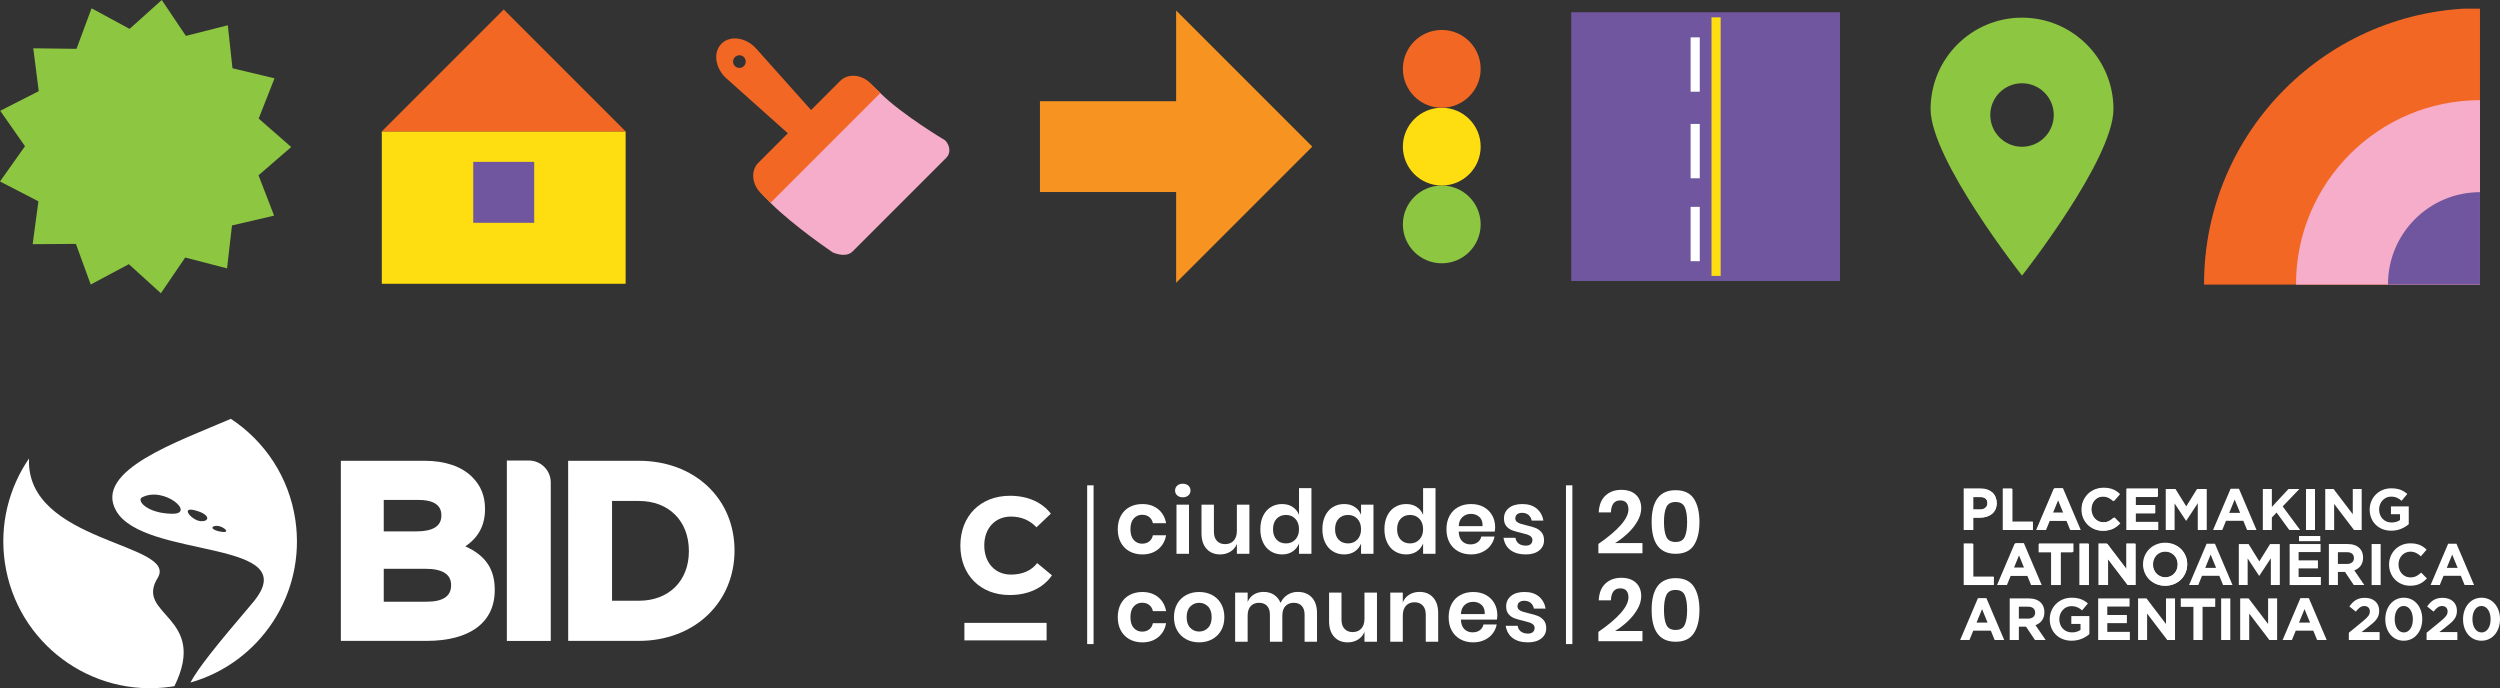 <?xml version="1.0" encoding="UTF-8" standalone="no"?>
<!-- Generator: Adobe Illustrator 17.0.0, SVG Export Plug-In . SVG Version: 6.00 Build 0)  -->

<svg
   xmlns:dc="http://purl.org/dc/elements/1.1/"
   xmlns:cc="http://creativecommons.org/ns#"
   xmlns:rdf="http://www.w3.org/1999/02/22-rdf-syntax-ns#"
   xmlns:svg="http://www.w3.org/2000/svg"
   xmlns="http://www.w3.org/2000/svg"
   xmlns:xlink="http://www.w3.org/1999/xlink"
   xmlns:sodipodi="http://sodipodi.sourceforge.net/DTD/sodipodi-0.dtd"
   xmlns:inkscape="http://www.inkscape.org/namespaces/inkscape"
   version="1.1"
   id="Layer_1"
   x="0px"
   y="0px"
   viewBox="0 0 907.684 249.876"
   enable-background="new 0 0 907.684 769.715"
   xml:space="preserve"
   sodipodi:docname="volver_a_la_calle_logo_bottom_mobile.svg"
   inkscape:version="0.92.3 (2405546, 2018-03-11)"><rect x="0" y="0" width="907.684" height="249.876" fill="#333333" stroke="none"/><defs
   id="defs451" /><sodipodi:namedview
   pagecolor="#ffffff"
   bordercolor="#666666"
   borderopacity="1"
   objecttolerance="10"
   gridtolerance="10"
   guidetolerance="10"
   inkscape:pageopacity="0"
   inkscape:pageshadow="2"
   inkscape:window-width="1920"
   inkscape:window-height="1052"
   id="namedview449"
   showgrid="false"
   inkscape:zoom="0.30660699"
   inkscape:cx="453.842"
   inkscape:cy="90.187661"
   inkscape:window-x="0"
   inkscape:window-y="0"
   inkscape:window-maximized="1"
   inkscape:current-layer="Layer_1"
   fit-margin-top="0"
   fit-margin-left="0"
   fit-margin-right="0"
   fit-margin-bottom="0" />











<g
   id="g272"
   transform="translate(0,-517.62)">
	<polygon
   points="58.409,624.093 46.79,613.538 32.938,620.92 27.555,606.175 11.858,606.274 13.945,590.717 0,583.51 9.078,570.704 0.079,557.842 14.068,550.722 12.077,535.152 27.773,535.348 33.246,520.636 47.053,528.104 58.736,517.62 67.491,530.649 82.708,526.796 84.405,542.401 99.67,546.061 93.92,560.667 105.736,571.002 93.857,581.263 99.516,595.905 84.229,599.47 82.436,615.065 67.243,611.118 "
   id="polygon206"
   style="fill:#8dc641" />
	<g
   id="g214">
		<path
   d="m 309.544,608.929 34.085,-34.085 c 1.589,-1.589 1.364,-4.414 -0.5,-6.278 0,0 -15.716,-9.362 -23.511,-17.156 -7.795,-7.794 -5.367,-2.767 -6.955,-1.178 l -34.085,34.085 c -1.589,1.589 -7.294,-1.517 1.178,6.955 8.472,8.472 22.644,18.023 22.644,18.023 2.9,1.167 5.556,1.222 7.144,-0.366 z"
   id="path208"
   inkscape:connector-curvature="0"
   style="fill:#f6adca" />
		<path
   d="m 276.198,587.714 v 0 c -3.262,-3.262 -3.656,-8.205 -0.876,-10.986 l 29.752,-29.752 c 2.78,-2.78 7.724,-2.386 10.986,0.876 v 0 l 3.558,3.558 -39.862,39.862 z"
   id="path210"
   inkscape:connector-curvature="0"
   style="fill:#f26724" />
		<path
   d="m 263.767,546.111 18.252,16.3 12.672,11.317 7.51,-7.51 -11.317,-12.672 -16.3,-18.252 c -3.626,-4.06 -9.434,-5.015 -12.633,-1.816 -3.2,3.199 -2.245,9.007 1.816,12.633 z m 3.064,-7.753 c 0.898,-0.898 2.355,-0.898 3.253,0 0.898,0.898 0.898,2.355 0,3.253 -0.898,0.898 -2.355,0.898 -3.253,0 -0.899,-0.898 -0.899,-2.355 0,-3.253 z"
   id="path212"
   inkscape:connector-curvature="0"
   style="fill:#f26724" />
	</g>
	<g
   id="g228">
		<rect
   x="570.479"
   y="522.066"
   width="97.581"
   height="97.581"
   id="rect216"
   style="fill:#70569e" />
		<g
   id="g226">
			<rect
   x="613.818"
   y="562.619"
   width="3.319"
   height="19.732"
   id="rect218"
   style="fill:#ffffff" />
			<rect
   x="613.818"
   y="592.724"
   width="3.319"
   height="19.732"
   id="rect220"
   style="fill:#ffffff" />
			<rect
   x="613.818"
   y="531.181"
   width="3.319"
   height="19.732"
   id="rect222"
   style="fill:#ffffff" />
			<rect
   x="621.402"
   y="523.921"
   width="3.319"
   height="93.872"
   id="rect224"
   style="fill:#ffde11" />
		</g>
	</g>
	<path
   d="m 734.144,524.031 c -18.333,0 -33.195,14.862 -33.195,33.195 0,18.333 33.195,60.455 33.195,60.455 0,0 33.195,-42.122 33.195,-60.455 0,-18.333 -14.862,-33.195 -33.195,-33.195 z m 0,46.875 c -6.366,0 -11.527,-5.161 -11.527,-11.527 0,-6.366 5.161,-11.527 11.527,-11.527 6.366,0 11.527,5.161 11.527,11.527 0,6.366 -5.161,11.527 -11.527,11.527 z"
   id="path230"
   inkscape:connector-curvature="0"
   style="fill:#8dc641" />
	<g
   id="g238">
		<rect
   x="138.625"
   y="565.323"
   width="88.524"
   height="55.328"
   id="rect232"
   style="fill:#ffde11" />
		<polygon
   points="227.149,565.324 138.625,565.324 182.887,521.062 "
   id="polygon234"
   style="fill:#f26724" />
		<rect
   x="171.822"
   y="576.389"
   width="22.131"
   height="22.131"
   id="rect236"
   style="fill:#70569e" />
	</g>
	<g
   id="g244">
		<polygon
   points="427.018,620.297 427.018,521.416 476.459,570.857 "
   id="polygon240"
   style="fill:#f79421" />
		<rect
   x="377.577"
   y="554.376"
   width="62.032"
   height="32.961"
   id="rect242"
   style="fill:#f79421" />
	</g>
	<g
   id="g260">
		<defs
   id="defs247">
			<rect
   id="SVGID_5_"
   x="800.228"
   y="520.763"
   width="100.187"
   height="100.187" />
		</defs>
		<clipPath
   id="SVGID_6_">
			<use
   xlink:href="#SVGID_5_"
   overflow="visible"
   id="use249"
   style="overflow:visible"
   x="0"
   y="0"
   width="100%"
   height="100%" />
		</clipPath>
		<g
   clip-path="url(#SVGID_6_)"
   id="g258">
			<circle
   cx="900.416"
   cy="620.782"
   r="100.187"
   id="circle252"
   style="fill:#f26724" />
			<path
   d="m 900.416,687.573 c -36.829,0 -66.792,-29.962 -66.792,-66.791 0,-36.829 29.963,-66.792 66.792,-66.792 36.829,0 66.792,29.962 66.792,66.792 -10e-4,36.829 -29.963,66.791 -66.792,66.791 z"
   id="path254"
   inkscape:connector-curvature="0"
   style="fill:#f6adca" />
			<path
   d="m 900.416,654.178 c -18.415,0 -33.396,-14.981 -33.396,-33.395 0,-18.415 14.981,-33.396 33.396,-33.396 18.415,0 33.396,14.981 33.396,33.396 -10e-4,18.413 -14.982,33.395 -33.396,33.395 z"
   id="path256"
   inkscape:connector-curvature="0"
   style="fill:#70569e" />
		</g>
	</g>
	<g
   id="g270">
		<g
   id="g268">
			<circle
   cx="523.469"
   cy="599.098"
   r="14.121"
   id="circle262"
   style="fill:#8dc641" />
			<circle
   cx="523.469"
   cy="570.857"
   r="14.121"
   id="circle264"
   style="fill:#ffde11" />
			<circle
   cx="523.469"
   cy="542.615"
   r="14.121"
   id="circle266"
   style="fill:#f26724" />
		</g>
	</g>
</g>
<g
   id="g436"
   transform="translate(0,-517.62)">
	<g
   id="g330">
		<g
   id="g328">
			<g
   id="g304">
				<path
   d="m 420.496,702.49 c 1.534,1.245 2.495,2.941 2.882,5.088 h -4.798 c -0.193,-0.944 -0.634,-1.691 -1.32,-2.238 -0.688,-0.548 -1.557,-0.821 -2.608,-0.821 -1.202,0 -2.206,0.446 -3.011,1.337 -0.805,0.891 -1.208,2.194 -1.208,3.912 0,1.718 0.403,3.021 1.208,3.912 0.805,0.892 1.809,1.337 3.011,1.337 1.052,0 1.921,-0.274 2.608,-0.821 0.687,-0.548 1.127,-1.293 1.32,-2.238 h 4.798 c -0.387,2.147 -1.348,3.843 -2.882,5.088 -1.535,1.245 -3.451,1.868 -5.748,1.868 -1.739,0 -3.284,-0.371 -4.637,-1.111 -1.353,-0.74 -2.405,-1.798 -3.156,-3.172 -0.752,-1.374 -1.127,-2.995 -1.127,-4.862 0,-1.868 0.375,-3.494 1.127,-4.879 0.751,-1.385 1.804,-2.441 3.156,-3.172 1.353,-0.729 2.897,-1.095 4.637,-1.095 2.297,-0.001 4.213,0.622 5.748,1.867 z"
   id="path274"
   inkscape:connector-curvature="0"
   style="fill:#ffffff" />
				<path
   d="m 427.409,693.94 c 0.516,-0.461 1.191,-0.692 2.029,-0.692 0.837,0 1.513,0.231 2.028,0.692 0.515,0.462 0.772,1.058 0.772,1.787 0,0.709 -0.258,1.294 -0.772,1.755 -0.516,0.462 -1.191,0.692 -2.028,0.692 -0.838,0 -1.514,-0.23 -2.029,-0.692 -0.515,-0.461 -0.772,-1.046 -0.772,-1.755 0,-0.729 0.258,-1.325 0.772,-1.787 z m 4.284,6.908 v 17.84 h -4.541 v -17.84 z"
   id="path276"
   inkscape:connector-curvature="0"
   style="fill:#ffffff" />
				<path
   d="m 453.621,700.848 v 17.84 h -4.541 v -3.606 c -0.472,1.202 -1.251,2.141 -2.334,2.817 -1.085,0.676 -2.335,1.015 -3.752,1.015 -2.061,0 -3.703,-0.677 -4.927,-2.029 -1.224,-1.352 -1.835,-3.241 -1.835,-5.667 v -10.369 h 4.508 v 9.854 c 0,1.417 0.365,2.518 1.095,3.301 0.729,0.784 1.718,1.176 2.963,1.176 1.309,0 2.351,-0.419 3.123,-1.256 0.773,-0.838 1.159,-2.04 1.159,-3.607 v -9.467 h 4.541 z"
   id="path278"
   inkscape:connector-curvature="0"
   style="fill:#ffffff" />
				<path
   d="m 469.335,701.685 c 1.063,0.709 1.83,1.664 2.303,2.866 v -9.692 h 4.508 v 23.829 h -4.508 v -3.735 c -0.473,1.202 -1.24,2.163 -2.303,2.882 -1.063,0.72 -2.346,1.079 -3.848,1.079 -1.503,0 -2.855,-0.365 -4.058,-1.096 -1.202,-0.729 -2.142,-1.787 -2.817,-3.172 -0.677,-1.384 -1.015,-3.011 -1.015,-4.878 0,-1.868 0.338,-3.494 1.015,-4.879 0.676,-1.385 1.615,-2.441 2.817,-3.172 1.202,-0.729 2.555,-1.095 4.058,-1.095 1.502,0 2.786,0.355 3.848,1.063 z m -5.845,4.283 c -0.858,0.923 -1.288,2.189 -1.288,3.8 0,1.611 0.43,2.871 1.288,3.783 0.858,0.913 1.997,1.369 3.414,1.369 1.373,0 2.506,-0.467 3.396,-1.401 0.891,-0.934 1.337,-2.184 1.337,-3.751 0,-1.589 -0.446,-2.85 -1.337,-3.784 -0.891,-0.934 -2.023,-1.4 -3.396,-1.4 -1.417,-10e-4 -2.555,0.461 -3.414,1.384 z"
   id="path280"
   inkscape:connector-curvature="0"
   style="fill:#ffffff" />
				<path
   d="m 491.876,701.685 c 1.074,0.709 1.835,1.664 2.287,2.866 v -3.703 h 4.508 v 17.84 h -4.508 v -3.735 c -0.451,1.202 -1.213,2.163 -2.287,2.882 -1.074,0.72 -2.362,1.079 -3.864,1.079 -1.503,0 -2.855,-0.365 -4.058,-1.096 -1.202,-0.729 -2.142,-1.787 -2.817,-3.172 -0.677,-1.384 -1.015,-3.011 -1.015,-4.878 0,-1.868 0.338,-3.494 1.015,-4.879 0.676,-1.385 1.615,-2.441 2.817,-3.172 1.202,-0.729 2.555,-1.095 4.058,-1.095 1.502,0 2.79,0.355 3.864,1.063 z m -5.861,4.283 c -0.858,0.923 -1.288,2.189 -1.288,3.8 0,1.611 0.43,2.871 1.288,3.783 0.858,0.913 1.997,1.369 3.414,1.369 1.373,0 2.506,-0.467 3.397,-1.401 0.891,-0.934 1.337,-2.184 1.337,-3.751 0,-1.589 -0.446,-2.85 -1.337,-3.784 -0.891,-0.934 -2.024,-1.4 -3.397,-1.4 -1.417,-10e-4 -2.556,0.461 -3.414,1.384 z"
   id="path282"
   inkscape:connector-curvature="0"
   style="fill:#ffffff" />
				<path
   d="m 514.384,701.685 c 1.063,0.709 1.83,1.664 2.303,2.866 v -9.692 h 4.508 v 23.829 h -4.508 v -3.735 c -0.473,1.202 -1.24,2.163 -2.303,2.882 -1.063,0.72 -2.346,1.079 -3.848,1.079 -1.503,0 -2.855,-0.365 -4.058,-1.096 -1.202,-0.729 -2.142,-1.787 -2.817,-3.172 -0.677,-1.384 -1.015,-3.011 -1.015,-4.878 0,-1.868 0.338,-3.494 1.015,-4.879 0.676,-1.385 1.615,-2.441 2.817,-3.172 1.202,-0.729 2.555,-1.095 4.058,-1.095 1.503,0 2.786,0.355 3.848,1.063 z m -5.844,4.283 c -0.858,0.923 -1.288,2.189 -1.288,3.8 0,1.611 0.43,2.871 1.288,3.783 0.858,0.913 1.997,1.369 3.414,1.369 1.373,0 2.506,-0.467 3.396,-1.401 0.891,-0.934 1.337,-2.184 1.337,-3.751 0,-1.589 -0.446,-2.85 -1.337,-3.784 -0.891,-0.934 -2.023,-1.4 -3.396,-1.4 -1.417,-10e-4 -2.556,0.461 -3.414,1.384 z"
   id="path284"
   inkscape:connector-curvature="0"
   style="fill:#ffffff" />
				<path
   d="m 542.69,710.637 h -13.073 c 0.063,1.589 0.493,2.759 1.287,3.51 0.795,0.752 1.782,1.127 2.963,1.127 1.052,0 1.927,-0.257 2.625,-0.772 0.697,-0.515 1.143,-1.213 1.336,-2.093 h 4.798 c -0.236,1.245 -0.74,2.361 -1.514,3.349 -0.772,0.987 -1.766,1.761 -2.979,2.318 -1.213,0.559 -2.56,0.838 -4.041,0.838 -1.739,0 -3.284,-0.371 -4.637,-1.111 -1.353,-0.74 -2.405,-1.798 -3.156,-3.172 -0.752,-1.374 -1.127,-2.995 -1.127,-4.862 0,-1.868 0.375,-3.494 1.127,-4.879 0.751,-1.385 1.804,-2.441 3.156,-3.172 1.353,-0.729 2.897,-1.095 4.637,-1.095 1.76,0 3.301,0.365 4.621,1.095 1.32,0.73 2.34,1.734 3.059,3.011 0.72,1.278 1.079,2.732 1.079,4.363 0,0.45 -0.054,0.966 -0.161,1.545 z m -5.555,-5.314 c -0.827,-0.751 -1.841,-1.127 -3.043,-1.127 -1.224,0 -2.254,0.376 -3.092,1.127 -0.837,0.752 -1.299,1.857 -1.384,3.317 h 8.662 c 0.065,-1.459 -0.316,-2.565 -1.143,-3.317 z"
   id="path286"
   inkscape:connector-curvature="0"
   style="fill:#ffffff" />
				<path
   d="m 557.93,702.265 c 1.31,1.095 2.126,2.555 2.447,4.379 h -4.25 c -0.173,-0.858 -0.559,-1.545 -1.159,-2.061 -0.602,-0.516 -1.385,-0.772 -2.351,-0.772 -0.773,0 -1.375,0.183 -1.804,0.547 -0.43,0.365 -0.645,0.859 -0.645,1.481 0,0.494 0.172,0.891 0.516,1.191 0.343,0.301 0.772,0.537 1.288,0.709 0.516,0.172 1.256,0.375 2.222,0.611 1.353,0.301 2.452,0.617 3.301,0.95 0.848,0.333 1.578,0.858 2.189,1.578 0.612,0.719 0.918,1.69 0.918,2.914 0,1.524 -0.596,2.759 -1.787,3.703 -1.191,0.944 -2.797,1.417 -4.814,1.417 -2.318,0 -4.175,-0.521 -5.57,-1.563 -1.396,-1.041 -2.244,-2.527 -2.544,-4.46 h 4.347 c 0.107,0.881 0.494,1.573 1.159,2.077 0.666,0.505 1.535,0.757 2.608,0.757 0.773,0 1.363,-0.188 1.771,-0.563 0.407,-0.375 0.611,-0.864 0.611,-1.465 0,-0.516 -0.177,-0.935 -0.531,-1.256 -0.354,-0.322 -0.794,-0.568 -1.32,-0.741 -0.525,-0.171 -1.271,-0.375 -2.237,-0.611 -1.332,-0.301 -2.41,-0.606 -3.236,-0.918 -0.827,-0.311 -1.535,-0.81 -2.125,-1.497 -0.591,-0.688 -0.886,-1.632 -0.886,-2.834 0,-1.546 0.59,-2.802 1.771,-3.768 1.181,-0.966 2.813,-1.449 4.895,-1.449 2.168,10e-4 3.907,0.549 5.216,1.644 z"
   id="path288"
   inkscape:connector-curvature="0"
   style="fill:#ffffff" />
				<path
   d="m 420.496,734.422 c 1.534,1.245 2.495,2.941 2.882,5.088 h -4.798 c -0.193,-0.944 -0.634,-1.69 -1.32,-2.238 -0.688,-0.547 -1.557,-0.82 -2.608,-0.82 -1.202,0 -2.206,0.445 -3.011,1.336 -0.805,0.891 -1.208,2.195 -1.208,3.912 0,1.718 0.403,3.022 1.208,3.913 0.805,0.891 1.809,1.336 3.011,1.336 1.052,0 1.921,-0.273 2.608,-0.821 0.687,-0.547 1.127,-1.293 1.32,-2.237 h 4.798 c -0.387,2.146 -1.348,3.843 -2.882,5.088 -1.535,1.245 -3.451,1.867 -5.748,1.867 -1.739,0 -3.284,-0.37 -4.637,-1.111 -1.353,-0.74 -2.405,-1.797 -3.156,-3.172 -0.752,-1.373 -1.127,-2.994 -1.127,-4.862 0,-1.867 0.375,-3.493 1.127,-4.878 0.751,-1.385 1.804,-2.442 3.156,-3.172 1.352,-0.73 2.897,-1.095 4.637,-1.095 2.297,-0.001 4.213,0.622 5.748,1.866 z"
   id="path290"
   inkscape:connector-curvature="0"
   style="fill:#ffffff" />
				<path
   d="m 440.069,733.649 c 1.384,0.729 2.474,1.787 3.268,3.172 0.794,1.385 1.191,3.011 1.191,4.878 0,1.868 -0.397,3.489 -1.191,4.862 -0.794,1.375 -1.884,2.432 -3.268,3.172 -1.385,0.741 -2.947,1.111 -4.686,1.111 -1.739,0 -3.301,-0.37 -4.686,-1.111 -1.385,-0.74 -2.475,-1.797 -3.269,-3.172 -0.794,-1.373 -1.191,-2.994 -1.191,-4.862 0,-1.867 0.397,-3.493 1.191,-4.878 0.794,-1.385 1.884,-2.442 3.269,-3.172 1.385,-0.73 2.946,-1.095 4.686,-1.095 1.738,10e-4 3.301,0.366 4.686,1.095 z m -7.907,4.17 c -0.88,0.891 -1.32,2.185 -1.32,3.88 0,1.696 0.44,2.99 1.32,3.881 0.88,0.891 1.953,1.336 3.221,1.336 1.267,0 2.34,-0.445 3.22,-1.336 0.88,-0.891 1.32,-2.185 1.32,-3.881 0,-1.695 -0.44,-2.989 -1.32,-3.88 -0.88,-0.891 -1.953,-1.336 -3.22,-1.336 -1.268,0 -2.341,0.446 -3.221,1.336 z"
   id="path292"
   inkscape:connector-curvature="0"
   style="fill:#ffffff" />
				<path
   d="m 476.288,734.535 c 1.256,1.342 1.884,3.247 1.884,5.716 v 10.368 h -4.509 v -9.854 c 0,-1.373 -0.349,-2.431 -1.046,-3.172 -0.698,-0.74 -1.659,-1.11 -2.883,-1.11 -1.267,0 -2.275,0.397 -3.026,1.191 -0.752,0.794 -1.127,1.953 -1.127,3.478 v 9.467 h -4.509 v -9.854 c 0,-1.373 -0.349,-2.431 -1.046,-3.172 -0.698,-0.74 -1.659,-1.11 -2.883,-1.11 -1.267,0 -2.275,0.397 -3.026,1.191 -0.752,0.794 -1.127,1.953 -1.127,3.478 v 9.467 h -4.541 V 732.78 h 4.541 v 3.381 c 0.472,-1.159 1.218,-2.056 2.237,-2.689 1.02,-0.633 2.206,-0.949 3.559,-0.949 1.438,0 2.688,0.344 3.752,1.03 1.063,0.688 1.861,1.675 2.398,2.963 0.559,-1.224 1.39,-2.195 2.496,-2.915 1.105,-0.719 2.345,-1.078 3.719,-1.078 2.168,-10e-4 3.881,0.67 5.137,2.012 z"
   id="path294"
   inkscape:connector-curvature="0"
   style="fill:#ffffff" />
				<path
   d="m 499.944,732.78 v 17.839 h -4.541 v -3.606 c -0.472,1.203 -1.251,2.142 -2.334,2.817 -1.085,0.677 -2.335,1.015 -3.752,1.015 -2.061,0 -3.703,-0.676 -4.927,-2.028 -1.224,-1.352 -1.835,-3.241 -1.835,-5.668 V 732.78 h 4.508 v 9.854 c 0,1.417 0.365,2.517 1.095,3.301 0.729,0.783 1.718,1.175 2.963,1.175 1.309,0 2.351,-0.419 3.124,-1.256 0.773,-0.837 1.159,-2.039 1.159,-3.606 v -9.467 h 4.54 z"
   id="path296"
   inkscape:connector-curvature="0"
   style="fill:#ffffff" />
				<path
   d="m 520.33,734.551 c 1.224,1.353 1.835,3.253 1.835,5.7 v 10.368 h -4.508 v -9.854 c 0,-1.417 -0.365,-2.517 -1.095,-3.301 -0.73,-0.783 -1.729,-1.175 -2.995,-1.175 -1.288,0 -2.318,0.418 -3.091,1.256 -0.773,0.837 -1.159,2.039 -1.159,3.606 v 9.467 h -4.541 V 732.78 h 4.541 v 3.574 c 0.472,-1.202 1.25,-2.142 2.334,-2.818 1.084,-0.676 2.335,-1.014 3.752,-1.014 2.061,0 3.703,0.676 4.927,2.029 z"
   id="path298"
   inkscape:connector-curvature="0"
   style="fill:#ffffff" />
				<path
   d="m 543.485,742.569 h -13.073 c 0.063,1.589 0.493,2.759 1.287,3.51 0.795,0.752 1.782,1.127 2.963,1.127 1.052,0 1.927,-0.258 2.625,-0.772 0.697,-0.516 1.143,-1.213 1.336,-2.094 h 4.798 c -0.236,1.245 -0.74,2.362 -1.514,3.35 -0.772,0.987 -1.766,1.76 -2.979,2.318 -1.213,0.558 -2.56,0.837 -4.041,0.837 -1.739,0 -3.284,-0.37 -4.637,-1.111 -1.353,-0.74 -2.405,-1.797 -3.156,-3.172 -0.752,-1.373 -1.127,-2.994 -1.127,-4.862 0,-1.867 0.375,-3.493 1.127,-4.878 0.751,-1.385 1.804,-2.442 3.156,-3.172 1.352,-0.73 2.897,-1.095 4.637,-1.095 1.76,0 3.301,0.365 4.621,1.095 1.32,0.73 2.34,1.733 3.059,3.011 0.72,1.277 1.079,2.732 1.079,4.363 0,0.451 -0.054,0.965 -0.161,1.545 z m -5.555,-5.313 c -0.827,-0.751 -1.841,-1.127 -3.043,-1.127 -1.224,0 -2.254,0.376 -3.092,1.127 -0.837,0.752 -1.299,1.857 -1.384,3.316 h 8.662 c 0.065,-1.459 -0.317,-2.564 -1.143,-3.316 z"
   id="path300"
   inkscape:connector-curvature="0"
   style="fill:#ffffff" />
				<path
   d="m 558.725,734.196 c 1.31,1.096 2.126,2.556 2.447,4.38 h -4.25 c -0.173,-0.858 -0.559,-1.546 -1.159,-2.061 -0.602,-0.516 -1.385,-0.773 -2.351,-0.773 -0.773,0 -1.375,0.183 -1.804,0.548 -0.43,0.365 -0.645,0.858 -0.645,1.481 0,0.493 0.172,0.891 0.516,1.191 0.343,0.301 0.772,0.536 1.288,0.708 0.516,0.172 1.256,0.376 2.222,0.612 1.353,0.301 2.452,0.617 3.301,0.949 0.848,0.333 1.578,0.859 2.189,1.578 0.612,0.72 0.918,1.69 0.918,2.914 0,1.524 -0.596,2.759 -1.787,3.703 -1.191,0.945 -2.797,1.417 -4.814,1.417 -2.318,0 -4.175,-0.521 -5.57,-1.562 -1.395,-1.041 -2.244,-2.528 -2.544,-4.46 h 4.347 c 0.107,0.881 0.494,1.572 1.159,2.077 0.666,0.504 1.535,0.757 2.608,0.757 0.773,0 1.363,-0.188 1.771,-0.563 0.407,-0.376 0.611,-0.864 0.611,-1.466 0,-0.515 -0.177,-0.934 -0.531,-1.256 -0.354,-0.321 -0.794,-0.568 -1.32,-0.74 -0.525,-0.172 -1.271,-0.376 -2.237,-0.612 -1.332,-0.3 -2.41,-0.606 -3.236,-0.917 -0.827,-0.312 -1.535,-0.811 -2.125,-1.498 -0.591,-0.687 -0.886,-1.631 -0.886,-2.833 0,-1.546 0.59,-2.802 1.771,-3.768 1.181,-0.967 2.813,-1.449 4.895,-1.449 2.168,0.002 3.907,0.549 5.216,1.643 z"
   id="path302"
   inkscape:connector-curvature="0"
   style="fill:#ffffff" />
			</g>
			<g
   id="g316">
				<g
   id="g314">
					<path
   d="m 591.246,702.555 c 0,-1.009 -0.241,-1.804 -0.725,-2.383 -0.482,-0.58 -1.239,-0.87 -2.27,-0.87 -2.126,0 -3.253,1.449 -3.382,4.348 h -4.411 c 0.129,-2.684 0.944,-4.718 2.447,-6.103 1.502,-1.385 3.402,-2.077 5.699,-2.077 2.34,0 4.139,0.607 5.395,1.819 1.256,1.214 1.884,2.829 1.884,4.847 0,1.589 -0.468,3.183 -1.401,4.782 -0.933,1.599 -2.12,3.07 -3.558,4.411 -1.438,1.342 -2.952,2.496 -4.541,3.462 h 9.95 v 3.703 H 580.33 v -3.381 c 7.277,-5.045 10.916,-9.231 10.916,-12.558 z"
   id="path306"
   inkscape:connector-curvature="0"
   style="fill:#ffffff" />
					<path
   d="m 599.667,707.127 c 0,-7.686 2.897,-11.528 8.694,-11.528 3.069,0 5.281,1.03 6.634,3.092 1.352,2.061 2.028,4.873 2.028,8.437 0,3.585 -0.677,6.408 -2.028,8.469 -1.353,2.062 -3.564,3.092 -6.634,3.092 -5.797,-10e-4 -8.694,-3.855 -8.694,-11.562 z m 12.88,0 c 0,-2.318 -0.284,-4.105 -0.853,-5.361 -0.569,-1.256 -1.681,-1.884 -3.333,-1.884 -1.675,0 -2.797,0.628 -3.365,1.884 -0.569,1.256 -0.854,3.043 -0.854,5.361 0,2.34 0.284,4.138 0.854,5.394 0.568,1.256 1.69,1.884 3.365,1.884 1.652,0 2.764,-0.628 3.333,-1.884 0.568,-1.256 0.853,-3.054 0.853,-5.394 z"
   id="path308"
   inkscape:connector-curvature="0"
   style="fill:#ffffff" />
					<path
   d="m 591.246,734.486 c 0,-1.009 -0.241,-1.803 -0.725,-2.383 -0.482,-0.579 -1.239,-0.869 -2.27,-0.869 -2.126,0 -3.253,1.449 -3.382,4.347 h -4.411 c 0.129,-2.683 0.944,-4.717 2.447,-6.102 1.502,-1.385 3.402,-2.077 5.699,-2.077 2.34,0 4.139,0.606 5.395,1.819 1.256,1.213 1.884,2.828 1.884,4.846 0,1.59 -0.468,3.184 -1.401,4.782 -0.934,1.6 -2.12,3.07 -3.558,4.412 -1.438,1.342 -2.952,2.495 -4.541,3.461 h 9.95 v 3.703 H 580.33 v -3.381 c 7.277,-5.044 10.916,-9.23 10.916,-12.558 z"
   id="path310"
   inkscape:connector-curvature="0"
   style="fill:#ffffff" />
					<path
   d="m 599.667,739.06 c 0,-7.686 2.897,-11.528 8.694,-11.528 3.069,0 5.281,1.03 6.634,3.091 1.352,2.062 2.028,4.874 2.028,8.438 0,3.585 -0.677,6.407 -2.028,8.469 -1.353,2.061 -3.564,3.091 -6.634,3.091 -5.797,-0.002 -8.694,-3.854 -8.694,-11.561 z m 12.88,0 c 0,-2.319 -0.284,-4.106 -0.853,-5.362 -0.569,-1.256 -1.681,-1.884 -3.333,-1.884 -1.675,0 -2.797,0.628 -3.365,1.884 -0.569,1.256 -0.854,3.043 -0.854,5.362 0,2.34 0.284,4.138 0.854,5.394 0.568,1.256 1.69,1.884 3.365,1.884 1.652,0 2.764,-0.628 3.333,-1.884 0.568,-1.257 0.853,-3.055 0.853,-5.394 z"
   id="path312"
   inkscape:connector-curvature="0"
   style="fill:#ffffff" />
				</g>
			</g>
			<rect
   x="568.561"
   y="693.831"
   width="2.324"
   height="57.636"
   id="rect318"
   style="fill:#ffffff" />
			<rect
   x="394.724"
   y="693.831"
   width="2.324"
   height="57.636"
   id="rect320"
   style="fill:#ffffff" />
			<g
   id="g324">
				<path
   d="m 367.034,705.174 c -5.698,0 -9.672,4.24 -9.672,10.467 0,6.36 3.974,10.599 9.672,10.599 4.107,0 7.42,-1.391 9.539,-4.174 l 5.365,4.439 c -3.113,4.504 -8.413,7.155 -15.368,7.155 -10.599,0 -17.887,-7.287 -17.887,-17.953 0,-10.797 7.353,-18.084 18.019,-18.084 6.492,0 11.659,2.385 14.839,6.492 l -5.233,4.968 c -2.253,-2.452 -5.366,-3.909 -9.274,-3.909 z"
   id="path322"
   inkscape:connector-curvature="0"
   style="fill:#ffffff" />
			</g>
			<rect
   x="350.151"
   y="743.766"
   width="29.84"
   height="6.359"
   id="rect326"
   style="fill:#ffffff" />
		</g>
	</g>
	<g
   id="g434">
		<g
   id="g382">
			<path
   d="m 719.276,695.165 h -6.081 v 14.884 h 3.274 v -4.465 h 2.488 c 3.338,0 6.017,-1.786 6.017,-5.23 v -0.042 c 0,-3.042 -2.147,-5.147 -5.698,-5.147 z m 2.381,5.252 c 0,1.276 -0.957,2.254 -2.594,2.254 h -2.594 v -4.55 h 2.53 c 1.637,0 2.658,0.787 2.658,2.254 z"
   id="path332"
   inkscape:connector-curvature="0"
   style="fill:#ffffff" />
			<polygon
   points="730.67,695.165 727.396,695.165 727.396,710.049 738.091,710.049 738.091,707.072 730.67,707.072 "
   id="polygon334"
   style="fill:#ffffff" />
			<path
   d="m 745.658,695.059 -6.379,14.99 h 3.338 l 1.361,-3.338 h 6.294 l 1.361,3.338 h 3.423 l -6.379,-14.99 z m -0.51,8.76 1.977,-4.827 1.977,4.827 z"
   id="path336"
   inkscape:connector-curvature="0"
   style="fill:#ffffff" />
			<path
   d="m 763.368,710.304 c 2.87,0 4.571,-1.021 6.102,-2.658 l -2.084,-2.105 c -1.169,1.063 -2.211,1.744 -3.912,1.744 -2.552,0 -4.316,-2.126 -4.316,-4.678 v -0.042 c 0,-2.552 1.807,-4.635 4.316,-4.635 1.488,0 2.658,0.638 3.806,1.68 l 2.084,-2.403 c -1.382,-1.361 -3.062,-2.296 -5.868,-2.296 -4.571,0 -7.761,3.466 -7.761,7.697 v 0.043 c -10e-4,4.272 3.252,7.653 7.633,7.653 z"
   id="path338"
   inkscape:connector-curvature="0"
   style="fill:#ffffff" />
			<polygon
   points="775.336,704.011 782.352,704.011 782.352,701.098 775.336,701.098 775.336,698.078 783.309,698.078 783.309,695.165 772.083,695.165 772.083,710.049 783.415,710.049 783.415,707.136 775.336,707.136 "
   id="polygon340"
   style="fill:#ffffff" />
			<polygon
   points="793.768,706.69 797.957,700.332 797.957,710.049 801.21,710.049 801.21,695.165 797.68,695.165 793.768,701.459 789.856,695.165 786.327,695.165 786.327,710.049 789.537,710.049 789.537,700.396 793.683,706.69 "
   id="polygon342"
   style="fill:#ffffff" />
			<path
   d="m 808.203,706.711 h 6.294 l 1.361,3.338 h 3.423 l -6.379,-14.99 h -3.019 l -6.379,14.99 h 3.338 z m 3.147,-7.718 1.977,4.827 h -3.955 z"
   id="path344"
   inkscape:connector-curvature="0"
   style="fill:#ffffff" />
			<polygon
   points="830.887,695.165 824.849,701.672 824.849,695.165 821.574,695.165 821.574,710.049 824.849,710.049 824.849,705.499 826.571,703.713 831.185,710.049 835.118,710.049 828.782,701.48 834.842,695.165 "
   id="polygon346"
   style="fill:#ffffff" />
			<rect
   x="837.242"
   y="695.165"
   width="3.274"
   height="14.884"
   id="rect348"
   style="fill:#ffffff" />
			<polygon
   points="857.462,710.049 857.462,695.165 854.23,695.165 854.23,704.33 847.256,695.165 844.237,695.165 844.237,710.049 847.468,710.049 847.468,700.587 854.676,710.049 "
   id="polygon350"
   style="fill:#ffffff" />
			<path
   d="m 868.197,710.304 c 2.722,0 4.826,-1.063 6.357,-2.36 v -6.464 h -6.464 v 2.828 h 3.296 v 2.126 c -0.829,0.595 -1.892,0.893 -3.083,0.893 -2.636,0 -4.508,-1.999 -4.508,-4.72 v -0.042 c 0,-2.53 1.892,-4.635 4.274,-4.635 1.722,0 2.743,0.553 3.891,1.51 l 2.062,-2.487 c -1.552,-1.318 -3.168,-2.041 -5.847,-2.041 -4.508,0 -7.803,3.466 -7.803,7.697 v 0.043 c 0,4.399 3.189,7.652 7.825,7.652 z"
   id="path352"
   inkscape:connector-curvature="0"
   style="fill:#ffffff" />
			<polygon
   points="713.195,730.028 723.89,730.028 723.89,727.052 716.469,727.052 716.469,715.145 713.195,715.145 "
   id="polygon354"
   style="fill:#ffffff" />
			<path
   d="m 731.457,715.038 -6.379,14.99 h 3.338 l 1.361,-3.338 h 6.294 l 1.361,3.338 h 3.423 l -6.379,-14.99 z m -0.51,8.761 1.977,-4.826 1.977,4.826 z"
   id="path356"
   inkscape:connector-curvature="0"
   style="fill:#ffffff" />
			<polygon
   points="744.701,730.028 747.976,730.028 747.976,718.164 752.505,718.164 752.505,715.145 740.173,715.145 740.173,718.164 744.701,718.164 "
   id="polygon358"
   style="fill:#ffffff" />
			<rect
   x="755.161"
   y="715.145"
   width="3.274"
   height="14.884"
   id="rect360"
   style="fill:#ffffff" />
			<polygon
   points="762.155,715.145 762.155,730.028 765.386,730.028 765.386,720.567 772.594,730.028 775.38,730.028 775.38,715.145 772.148,715.145 772.148,724.309 765.174,715.145 "
   id="polygon362"
   style="fill:#ffffff" />
			<path
   d="m 786.221,714.89 c -4.593,0 -7.931,3.466 -7.931,7.697 v 0.043 c 0,4.231 3.296,7.654 7.888,7.654 4.593,0 7.931,-3.466 7.931,-7.697 v -0.042 c 0,-4.232 -3.295,-7.655 -7.888,-7.655 z m 4.465,7.739 c 0,2.551 -1.829,4.635 -4.465,4.635 -2.637,0 -4.508,-2.126 -4.508,-4.678 v -0.042 c 0,-2.552 1.828,-4.635 4.465,-4.635 2.637,0 4.508,2.126 4.508,4.678 z"
   id="path364"
   inkscape:connector-curvature="0"
   style="fill:#ffffff" />
			<path
   d="m 801.166,715.038 -6.379,14.99 h 3.338 l 1.361,-3.338 h 6.294 l 1.361,3.338 h 3.423 l -6.379,-14.99 z m -0.51,8.761 1.977,-4.826 1.977,4.826 z"
   id="path366"
   inkscape:connector-curvature="0"
   style="fill:#ffffff" />
			<polygon
   points="812.858,715.145 812.858,730.028 816.068,730.028 816.068,720.375 820.214,726.669 820.3,726.669 824.488,720.312 824.488,730.028 827.741,730.028 827.741,715.145 824.212,715.145 820.3,721.438 816.387,715.145 "
   id="polygon368"
   style="fill:#ffffff" />
			<polygon
   points="841.581,721.077 834.564,721.077 834.564,718.058 842.537,718.058 842.537,715.145 831.311,715.145 831.311,730.028 842.644,730.028 842.644,727.115 834.564,727.115 834.564,723.99 841.581,723.99 "
   id="polygon370"
   style="fill:#ffffff" />
			<path
   d="m 857.972,720.099 v -0.042 c 0,-1.403 -0.447,-2.573 -1.276,-3.402 -0.978,-0.978 -2.445,-1.51 -4.337,-1.51 h -6.804 v 14.884 h 3.274 v -4.763 h 2.53 0.043 l 3.189,4.763 h 3.827 l -3.636,-5.316 c 1.893,-0.702 3.19,-2.211 3.19,-4.614 z m -3.317,0.17 c 0,1.255 -0.914,2.105 -2.509,2.105 h -3.317 V 718.1 h 3.253 c 1.595,0 2.573,0.723 2.573,2.126 z"
   id="path372"
   inkscape:connector-curvature="0"
   style="fill:#ffffff" />
			<rect
   x="861.074"
   y="715.145"
   width="3.274"
   height="14.884"
   id="rect374"
   style="fill:#ffffff" />
			<path
   d="m 875.149,727.264 c -2.552,0 -4.316,-2.126 -4.316,-4.678 v -0.042 c 0,-2.552 1.807,-4.635 4.316,-4.635 1.488,0 2.658,0.638 3.806,1.68 l 2.084,-2.403 c -1.382,-1.361 -3.062,-2.296 -5.868,-2.296 -4.571,0 -7.761,3.466 -7.761,7.697 v 0.043 c 0,4.274 3.253,7.654 7.633,7.654 2.871,0 4.571,-1.021 6.102,-2.658 l -2.083,-2.105 c -1.17,1.063 -2.212,1.743 -3.913,1.743 z"
   id="path376"
   inkscape:connector-curvature="0"
   style="fill:#ffffff" />
			<path
   d="m 891.88,715.038 h -3.019 l -6.379,14.99 h 3.338 l 1.361,-3.338 h 6.294 l 1.361,3.338 h 3.423 z m -3.53,8.761 1.977,-4.826 1.977,4.826 z"
   id="path378"
   inkscape:connector-curvature="0"
   style="fill:#ffffff" />
			<rect
   x="834.71"
   y="712.238"
   width="7.721"
   height="1.864"
   id="rect380"
   style="fill:#ffffff" />
		</g>
		<g
   id="g432">
			<path
   d="m 712.967,694.952 h 6.168 c 3.602,0 5.78,2.135 5.78,5.219 v 0.043 c 0,3.494 -2.717,5.305 -6.103,5.305 h -2.523 v 4.529 h -3.321 v -15.096 z m 5.953,7.613 c 1.661,0 2.631,-0.992 2.631,-2.286 v -0.043 c 0,-1.488 -1.035,-2.286 -2.696,-2.286 h -2.567 v 4.615 z"
   id="path384"
   inkscape:connector-curvature="0"
   style="fill:#ffffff" />
			<path
   d="m 727.151,694.952 h 3.321 V 707.03 H 738 v 3.019 h -10.848 v -15.097 z"
   id="path386"
   inkscape:connector-curvature="0"
   style="fill:#ffffff" />
			<path
   d="m 745.933,694.844 h 3.063 l 6.47,15.205 h -3.472 l -1.38,-3.386 h -6.384 l -1.38,3.386 h -3.386 z m 3.494,8.886 -2.006,-4.896 -2.006,4.896 z"
   id="path388"
   inkscape:connector-curvature="0"
   style="fill:#ffffff" />
			<path
   d="m 755.919,702.544 v -0.043 c 0,-4.292 3.235,-7.807 7.872,-7.807 2.847,0 4.551,0.949 5.953,2.329 l -2.114,2.437 c -1.165,-1.057 -2.351,-1.704 -3.86,-1.704 -2.545,0 -4.378,2.114 -4.378,4.702 v 0.043 c 0,2.588 1.79,4.745 4.378,4.745 1.725,0 2.782,-0.69 3.968,-1.769 l 2.114,2.135 c -1.553,1.661 -3.278,2.696 -6.19,2.696 -4.444,0 -7.743,-3.429 -7.743,-7.764 z"
   id="path390"
   inkscape:connector-curvature="0"
   style="fill:#ffffff" />
			<path
   d="m 772.117,694.952 h 11.387 v 2.955 h -8.088 v 3.063 h 7.117 v 2.955 h -7.117 v 3.17 h 8.195 v 2.955 h -11.495 v -15.098 z"
   id="path392"
   inkscape:connector-curvature="0"
   style="fill:#ffffff" />
			<path
   d="m 712.967,714.921 h 3.321 v 12.078 h 7.527 v 3.019 h -10.848 z"
   id="path394"
   inkscape:connector-curvature="0"
   style="fill:#ffffff" />
			<path
   d="m 731.749,714.813 h 3.063 l 6.47,15.205 h -3.472 l -1.38,-3.386 h -6.384 l -1.38,3.386 h -3.386 z m 3.494,8.886 -2.006,-4.896 -2.006,4.896 z"
   id="path396"
   inkscape:connector-curvature="0"
   style="fill:#ffffff" />
			<path
   d="m 744.903,717.984 h -4.594 v -3.063 h 12.509 v 3.063 h -4.594 v 12.034 h -3.321 z"
   id="path398"
   inkscape:connector-curvature="0"
   style="fill:#ffffff" />
			<path
   d="m 754.974,714.921 h 3.321 v 15.097 h -3.321 z"
   id="path400"
   inkscape:connector-curvature="0"
   style="fill:#ffffff" />
			<path
   d="m 761.882,714.921 h 3.062 l 7.074,9.295 v -9.295 h 3.278 v 15.097 h -2.825 l -7.311,-9.597 v 9.597 h -3.278 z"
   id="path402"
   inkscape:connector-curvature="0"
   style="fill:#ffffff" />
			<path
   d="m 778.082,722.513 v -0.043 c 0,-4.292 3.386,-7.807 8.045,-7.807 4.658,0 8.001,3.472 8.001,7.764 v 0.043 c 0,4.292 -3.386,7.807 -8.044,7.807 -4.659,0 -8.002,-3.472 -8.002,-7.764 z m 12.574,0 v -0.043 c 0,-2.588 -1.898,-4.745 -4.572,-4.745 -2.674,0 -4.529,2.114 -4.529,4.702 v 0.043 c 0,2.588 1.898,4.745 4.572,4.745 2.674,0 4.529,-2.114 4.529,-4.702 z"
   id="path404"
   inkscape:connector-curvature="0"
   style="fill:#ffffff" />
			<path
   d="m 718.143,734.783 h 3.063 l 6.47,15.205 h -3.472 l -1.38,-3.386 h -6.384 l -1.38,3.386 h -3.386 z m 3.494,8.885 -2.006,-4.896 -2.006,4.896 z"
   id="path406"
   inkscape:connector-curvature="0"
   style="fill:#ffffff" />
			<path
   d="m 729.673,734.89 h 6.901 c 1.919,0 3.408,0.539 4.4,1.531 0.841,0.841 1.294,2.027 1.294,3.451 v 0.043 c 0,2.437 -1.316,3.968 -3.235,4.68 l 3.688,5.392 h -3.882 l -3.235,-4.831 h -2.61 v 4.831 h -3.321 z m 6.685,7.333 c 1.617,0 2.545,-0.863 2.545,-2.135 v -0.043 c 0,-1.423 -0.992,-2.157 -2.61,-2.157 h -3.3 v 4.335 z"
   id="path408"
   inkscape:connector-curvature="0"
   style="fill:#ffffff" />
			<path
   d="m 744.208,742.482 v -0.043 c 0,-4.292 3.343,-7.807 7.915,-7.807 2.717,0 4.357,0.733 5.931,2.07 l -2.092,2.523 c -1.165,-0.971 -2.2,-1.531 -3.947,-1.531 -2.415,0 -4.335,2.135 -4.335,4.702 v 0.043 c 0,2.761 1.898,4.788 4.572,4.788 1.208,0 2.286,-0.302 3.127,-0.906 v -2.157 h -3.343 v -2.868 h 6.556 v 6.556 c -1.553,1.316 -3.688,2.394 -6.449,2.394 -4.7,0 -7.935,-3.3 -7.935,-7.764 z"
   id="path410"
   inkscape:connector-curvature="0"
   style="fill:#ffffff" />
			<path
   d="m 761.796,734.89 h 11.387 v 2.955 h -8.087 v 3.062 h 7.117 v 2.955 h -7.117 v 3.17 h 8.195 v 2.955 h -11.495 z"
   id="path412"
   inkscape:connector-curvature="0"
   style="fill:#ffffff" />
			<path
   d="m 776.28,734.89 h 3.062 l 7.074,9.295 v -9.295 h 3.278 v 15.097 h -2.825 l -7.311,-9.597 v 9.597 h -3.278 z"
   id="path414"
   inkscape:connector-curvature="0"
   style="fill:#ffffff" />
			<path
   d="m 796.373,737.953 h -4.594 v -3.063 h 12.509 v 3.063 h -4.594 v 12.034 h -3.321 z"
   id="path416"
   inkscape:connector-curvature="0"
   style="fill:#ffffff" />
			<path
   d="m 806.445,734.89 h 3.321 v 15.097 h -3.321 z"
   id="path418"
   inkscape:connector-curvature="0"
   style="fill:#ffffff" />
			<path
   d="m 813.353,734.89 h 3.062 l 7.074,9.295 v -9.295 h 3.278 v 15.097 h -2.825 l -7.311,-9.597 v 9.597 h -3.278 z"
   id="path420"
   inkscape:connector-curvature="0"
   style="fill:#ffffff" />
			<path
   d="m 835.223,734.783 h 3.063 l 6.47,15.205 h -3.472 l -1.38,-3.386 h -6.384 l -1.38,3.386 h -3.386 z m 3.494,8.885 -2.006,-4.896 -2.006,4.896 z"
   id="path422"
   inkscape:connector-curvature="0"
   style="fill:#ffffff" />
			<path
   d="m 852.8,747.356 5.025,-4.119 c 1.876,-1.553 2.61,-2.372 2.61,-3.623 0,-1.272 -0.841,-1.963 -2.027,-1.963 -1.165,0 -1.963,0.647 -3.084,2.027 l -2.329,-1.876 c 1.488,-2.027 2.933,-3.127 5.629,-3.127 3.127,0 5.198,1.833 5.198,4.659 v 0.043 c 0,2.523 -1.294,3.774 -3.968,5.845 l -2.458,1.898 h 6.578 v 2.868 H 852.8 Z"
   id="path424"
   inkscape:connector-curvature="0"
   style="fill:#ffffff" />
			<path
   d="m 866.041,742.482 v -0.043 c 0,-4.378 2.717,-7.807 6.729,-7.807 3.99,0 6.686,3.386 6.686,7.764 v 0.043 c 0,4.378 -2.696,7.807 -6.729,7.807 -4.033,0 -6.686,-3.386 -6.686,-7.764 z m 10.007,0 v -0.043 c 0,-2.739 -1.337,-4.809 -3.321,-4.809 -1.984,0 -3.278,2.006 -3.278,4.766 v 0.043 c 0,2.761 1.316,4.81 3.321,4.81 2.006,-10e-4 3.278,-2.028 3.278,-4.767 z"
   id="path426"
   inkscape:connector-curvature="0"
   style="fill:#ffffff" />
			<path
   d="m 881.028,747.356 5.025,-4.119 c 1.876,-1.553 2.61,-2.372 2.61,-3.623 0,-1.272 -0.841,-1.963 -2.027,-1.963 -1.165,0 -1.963,0.647 -3.084,2.027 l -2.329,-1.876 c 1.488,-2.027 2.933,-3.127 5.629,-3.127 3.127,0 5.198,1.833 5.198,4.659 v 0.043 c 0,2.523 -1.294,3.774 -3.968,5.845 l -2.458,1.898 h 6.578 v 2.868 H 881.03 v -2.632 z"
   id="path428"
   inkscape:connector-curvature="0"
   style="fill:#ffffff" />
			<path
   d="m 894.269,742.482 v -0.043 c 0,-4.378 2.718,-7.807 6.729,-7.807 3.99,0 6.686,3.386 6.686,7.764 v 0.043 c 0,4.378 -2.696,7.807 -6.729,7.807 -4.033,0 -6.686,-3.386 -6.686,-7.764 z m 10.007,0 v -0.043 c 0,-2.739 -1.337,-4.809 -3.321,-4.809 -1.984,0 -3.278,2.006 -3.278,4.766 v 0.043 c 0,2.761 1.316,4.81 3.321,4.81 2.006,-10e-4 3.278,-2.028 3.278,-4.767 z"
   id="path430"
   inkscape:connector-curvature="0"
   style="fill:#ffffff" />
		</g>
	</g>
</g>
<g
   id="g446"
   transform="translate(0,-517.62)">
	<path
   d="M 139.328,710.553 V 699.14 h 12.771 c 3.719,0 8.151,0.956 8.151,5.523 v 0.182 c 0,3.786 -3.049,5.708 -9.06,5.708 z m 15.578,25.534 h -15.578 v -11.954 h 15.124 c 6.189,0 9.328,1.979 9.328,5.886 v 0.182 c 0,3.908 -2.985,5.886 -8.874,5.886 m 14.04,-20.097 c 4.809,-3.258 7.151,-7.689 7.151,-13.498 v -0.182 c 0,-4.606 -1.518,-8.362 -4.641,-11.482 -3.863,-3.863 -9.837,-5.905 -17.274,-5.905 h -30.429 l 0.003,65.384 h 31.149 c 15.709,0 24.721,-6.7 24.721,-18.384 v -0.179 c 0.001,-7.516 -3.31,-12.436 -10.68,-15.754"
   id="path438"
   inkscape:connector-curvature="0"
   style="fill:#ffffff" />
	<path
   d="m 250.113,717.613 v 0.181 c 0,10.726 -7.279,17.934 -18.112,17.934 h -9.783 v -36.224 h 9.783 c 10.833,0 18.112,7.275 18.112,18.109 M 232.001,684.922 H 206.28 l 0.016,65.387 25.705,-0.004 c 9.786,0 18.663,-3.352 25.004,-9.435 6.243,-5.991 9.678,-14.252 9.678,-23.257 v -0.182 c 0.001,-18.836 -14.588,-32.509 -34.682,-32.509"
   id="path440"
   inkscape:connector-curvature="0"
   style="fill:#ffffff" />
	<path
   d="m 191.992,684.818 c 4.401,0 7.972,3.568 7.972,7.968 v 57.533 h -15.938 v -65.503 z"
   id="path442"
   inkscape:connector-curvature="0"
   style="fill:#ffffff" />
	<path
   d="m 78.907,708.551 c -2.282,-0.094 -2.689,1.284 0.737,2.008 4.838,1.021 1.544,-1.912 -0.737,-2.008 m -7.158,-5.372 c -6.859,-2.222 -2.345,3.267 0.918,3.631 3.261,0.36 3.942,-2.057 -0.918,-3.631 m -20.195,-4.967 c -1.998,1.049 1.579,5.693 10.729,5.942 9.154,0.252 -2.645,-10.187 -10.729,-5.942 m 17.587,67.222 c 2.878,-5.355 9.144,-13.163 22.541,-28.903 20.034,-23.54 -39.334,-15.635 -49.507,-33.451 -8.379,-14.679 22.803,-25.229 41.647,-33.396 12.249,8.073 21.137,21.13 23.425,36.789 3.916,26.754 -12.781,51.759 -38.106,58.961 M 57.225,727.489 c -8.407,13.612 18.599,13.817 6.105,39.253 -0.367,0.06 -0.73,0.131 -1.104,0.185 C 33.1,771.191 6.033,751.036 1.768,721.91 c -2.018,-13.811 1.457,-27.158 8.767,-37.83 -1.36,30.735 54.541,30.702 46.69,43.409"
   id="path444"
   inkscape:connector-curvature="0"
   style="fill:#ffffff" />
</g>
</svg>